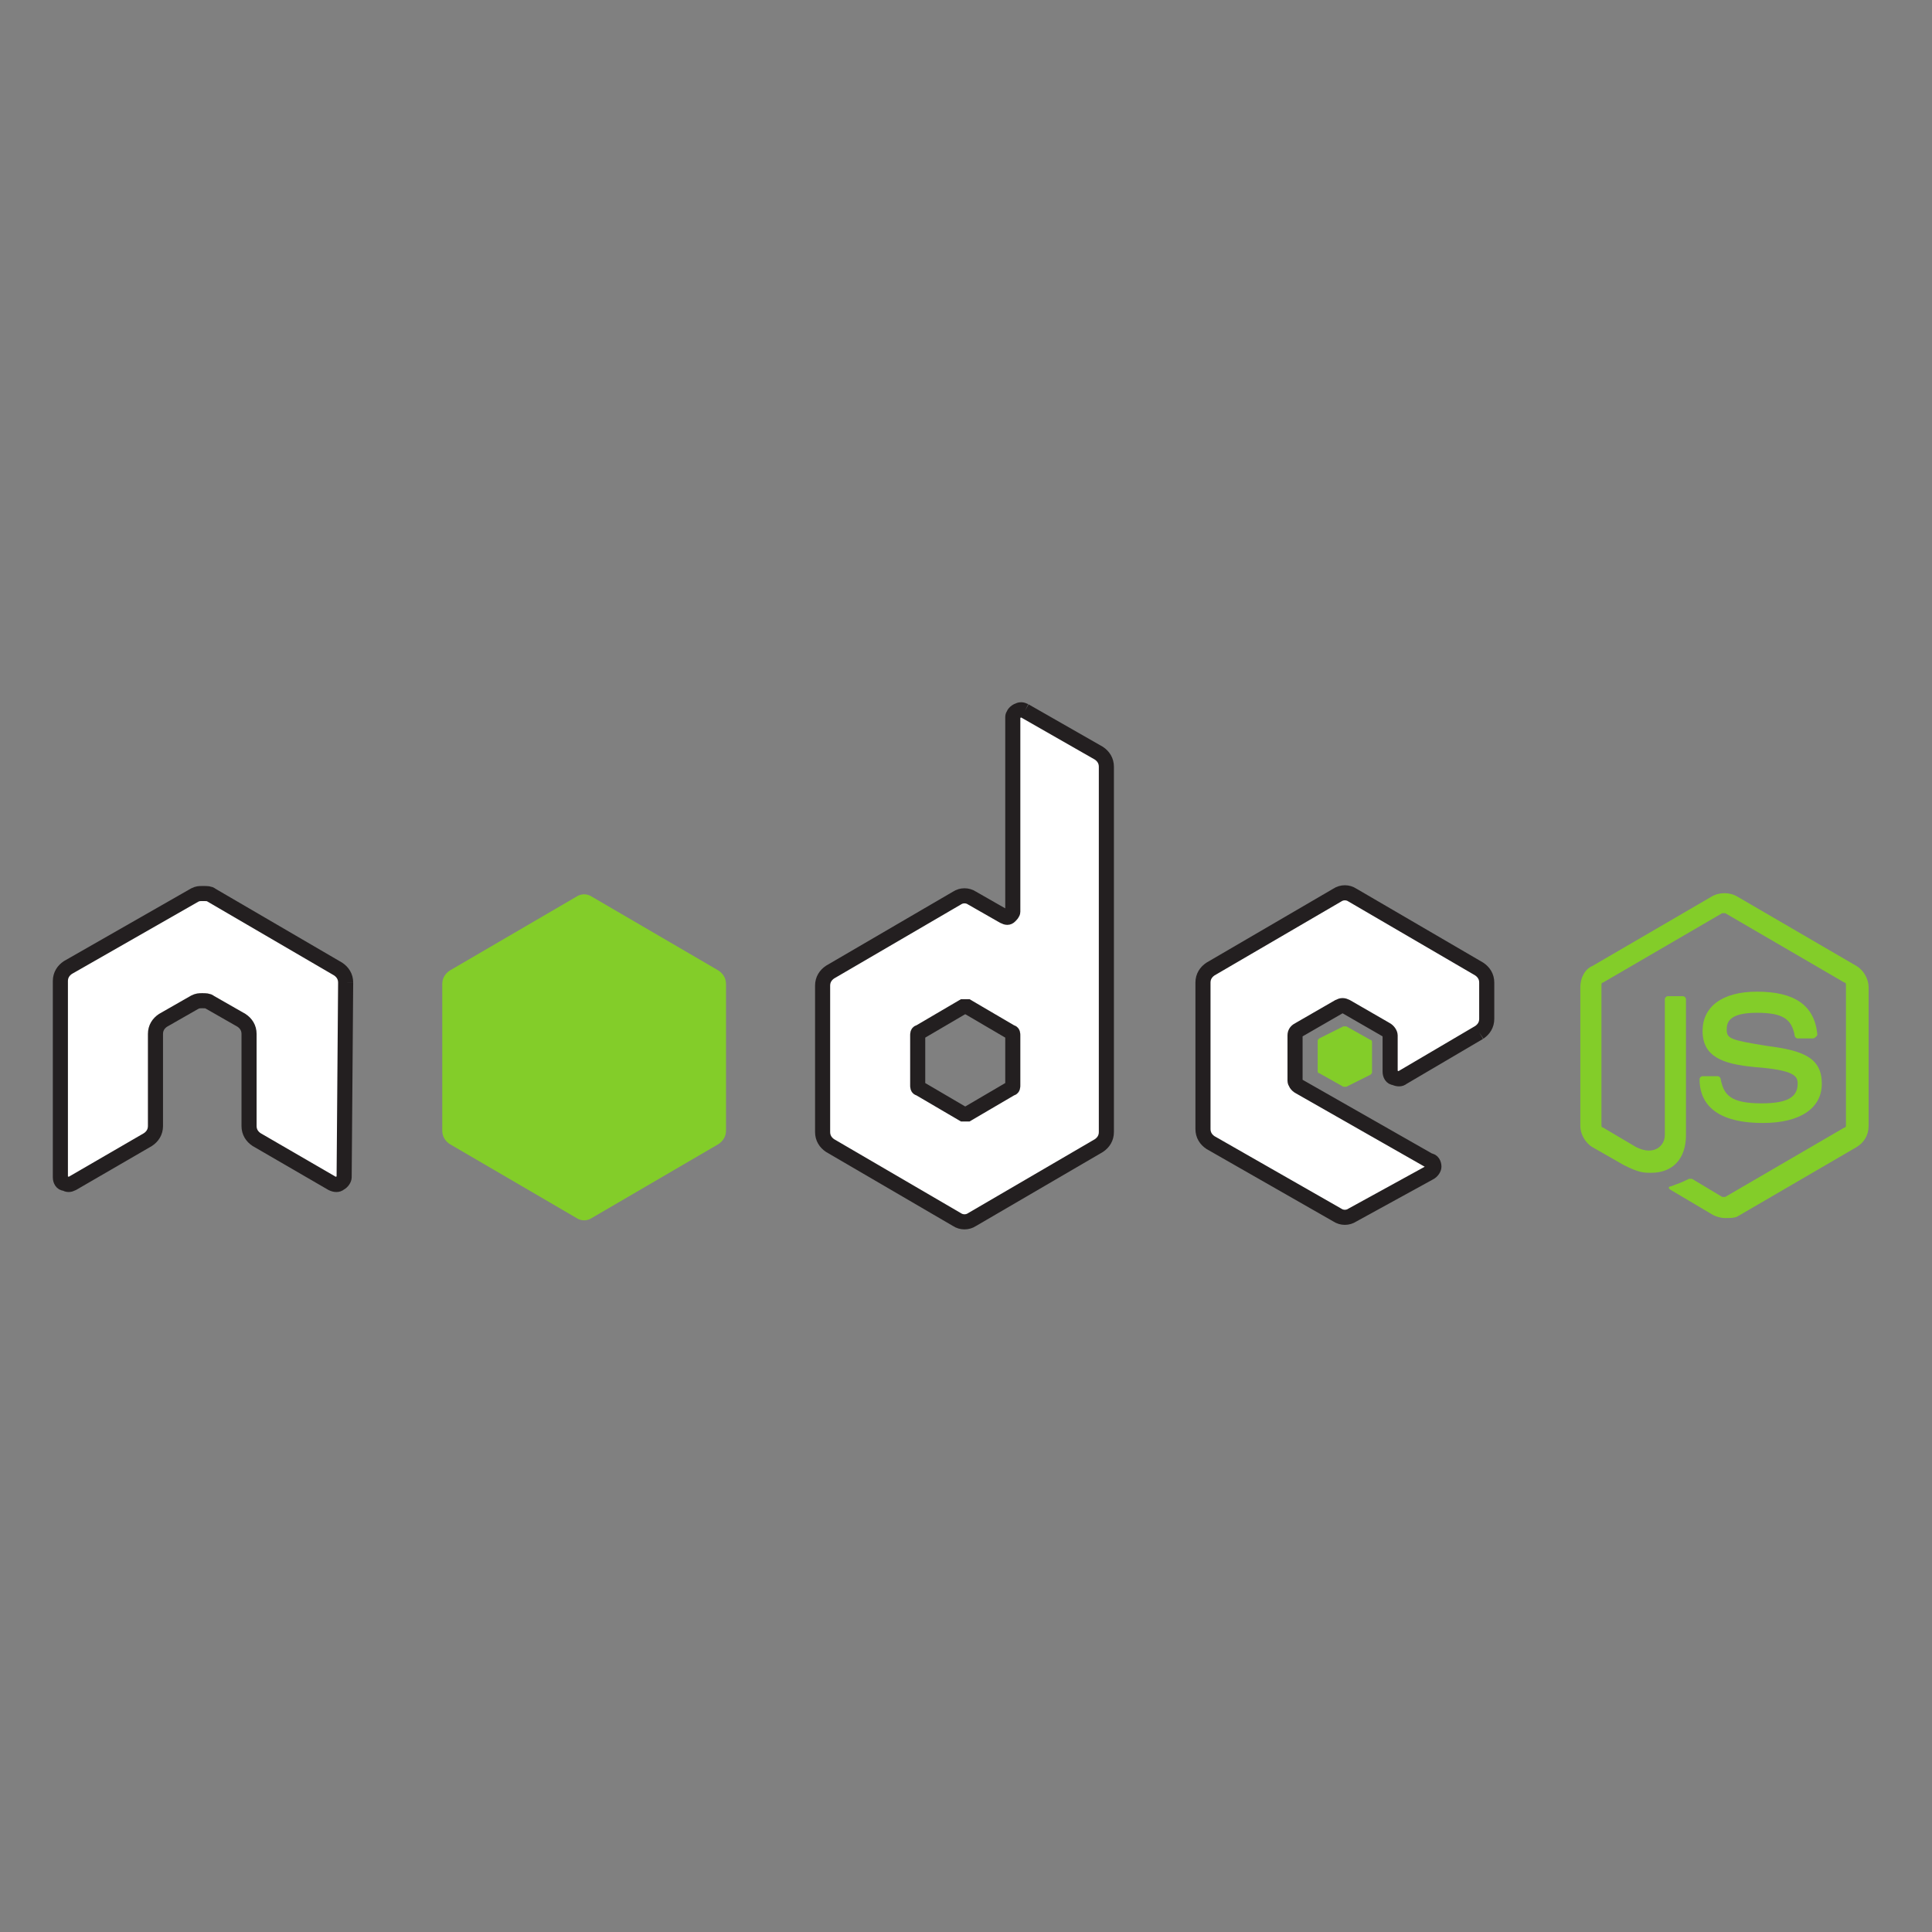 <?xml version="1.0" encoding="utf-8"?>
<!-- Generator: Adobe Illustrator 25.2.0, SVG Export Plug-In . SVG Version: 6.00 Build 0)  -->
<svg version="1.1" id="Layer_1" xmlns="http://www.w3.org/2000/svg" xmlns:xlink="http://www.w3.org/1999/xlink" x="0px" y="0px"
	 viewBox="0 0 128 128" style="enable-background:new 0 0 128 128;" xml:space="preserve">
<rect x="0" y="0" width="128" height="128" fill="#808080" stroke="none"/>
<style type="text/css">
	.st0{fill:#83CD29;}
	.st1{fill:#FFFFFF;stroke:#231F20;stroke-miterlimit:10;}
</style>
<path class="st0" d="M114.3,80.7c-0.3,0-0.6-0.1-0.8-0.2l-2.7-1.6c-0.4-0.2-0.2-0.3-0.1-0.3c0.5-0.2,0.6-0.2,1.2-0.5
	c0.1,0,0.1,0,0.2,0l2,1.2c0.1,0,0.2,0,0.2,0l7.9-4.6c0.1,0,0.1-0.1,0.1-0.2v-9.2c0-0.1,0-0.2-0.1-0.2l-7.9-4.6c-0.1,0-0.2,0-0.2,0
	l-7.9,4.6c-0.1,0-0.1,0.1-0.1,0.2v9.2c0,0.1,0,0.2,0.1,0.2l2.2,1.3c1.2,0.6,1.9-0.1,1.9-0.8v-9c0-0.1,0.1-0.2,0.2-0.2h1
	c0.1,0,0.2,0.1,0.2,0.2v9c0,1.6-0.9,2.5-2.3,2.5c-0.5,0-0.8,0-1.8-0.5l-2.1-1.2c-0.5-0.3-0.8-0.9-0.8-1.4v-9.2
	c0-0.6,0.3-1.2,0.8-1.4l7.9-4.6c0.5-0.3,1.2-0.3,1.7,0l7.9,4.6c0.5,0.3,0.8,0.9,0.8,1.4v9.2c0,0.6-0.3,1.1-0.8,1.4l-7.9,4.6
	C114.9,80.7,114.6,80.7,114.3,80.7 M116.8,74.4c-3.5,0-4.2-1.6-4.2-2.9c0-0.1,0.1-0.2,0.2-0.2h1c0.1,0,0.2,0.1,0.2,0.2
	c0.2,1,0.6,1.6,2.7,1.6c1.7,0,2.4-0.4,2.4-1.3c0-0.5-0.2-0.9-2.8-1.1c-2.2-0.2-3.5-0.7-3.5-2.4c0-1.6,1.3-2.6,3.6-2.6
	c2.5,0,3.8,0.9,4,2.8c0,0.1,0,0.1-0.1,0.2c0,0-0.1,0.1-0.2,0.1h-1c-0.1,0-0.2-0.1-0.2-0.2c-0.2-1.1-0.8-1.5-2.5-1.5
	c-1.8,0-2,0.6-2,1.1c0,0.6,0.2,0.7,2.7,1.1c2.4,0.3,3.6,0.8,3.6,2.5C120.7,73.4,119.3,74.4,116.8,74.4"/>
<path class="st1" d="M98,68.4c0.3-0.2,0.5-0.5,0.5-0.9v-2.4c0-0.4-0.2-0.7-0.5-0.9l-8.4-4.9c-0.3-0.2-0.7-0.2-1,0l-8.4,4.9
	c-0.3,0.2-0.5,0.5-0.5,0.9v9.7c0,0.4,0.2,0.7,0.5,0.9l8.4,4.8c0.3,0.2,0.7,0.2,1,0l5.1-2.8c0.2-0.1,0.3-0.3,0.3-0.4
	c0-0.2-0.1-0.4-0.3-0.4L86.1,72c-0.2-0.1-0.3-0.3-0.3-0.4v-3c0-0.2,0.1-0.3,0.3-0.4l2.6-1.5c0.2-0.1,0.3-0.1,0.5,0l2.6,1.5
	c0.2,0.1,0.3,0.3,0.3,0.4v2.4c0,0.2,0.1,0.4,0.3,0.4c0.2,0.1,0.4,0.1,0.5,0L98,68.4"/>
<path class="st0" d="M89,68c0.1,0,0.1,0,0.2,0l1.6,0.9c0.1,0,0.1,0.1,0.1,0.2v1.9c0,0.1,0,0.1-0.1,0.2L89.2,72c-0.1,0-0.1,0-0.2,0
	l-1.6-0.9c-0.1,0-0.1-0.1-0.1-0.2v-1.9c0-0.1,0-0.1,0.1-0.2L89,68"/>
<path class="st1" d="M67.1,71.9c0,0.1,0,0.2-0.1,0.2l-2.9,1.7c-0.1,0-0.2,0-0.3,0l-2.9-1.7c-0.1,0-0.1-0.1-0.1-0.2v-3.3
	c0-0.1,0-0.2,0.1-0.2l2.9-1.7c0.1,0,0.2,0,0.3,0l2.9,1.7c0.1,0,0.1,0.1,0.1,0.2L67.1,71.9L67.1,71.9z M67.9,47.1
	c-0.2-0.1-0.3-0.1-0.5,0c-0.2,0.1-0.3,0.3-0.3,0.4v12.9c0,0.1-0.1,0.2-0.2,0.3c-0.1,0.1-0.2,0.1-0.4,0l-2.1-1.2
	c-0.3-0.2-0.7-0.2-1,0L55,64.4c-0.3,0.2-0.5,0.5-0.5,0.9V75c0,0.4,0.2,0.7,0.5,0.9l8.4,4.9c0.3,0.2,0.7,0.2,1,0l8.4-4.9
	c0.3-0.2,0.5-0.5,0.5-0.9V50.8c0-0.4-0.2-0.7-0.5-0.9L67.9,47.1"/>
<path class="st0" d="M38.2,59.4c0.3-0.2,0.7-0.2,1,0l8.4,4.9c0.3,0.2,0.5,0.5,0.5,0.9v9.7c0,0.4-0.2,0.7-0.5,0.9l-8.4,4.9
	c-0.3,0.2-0.7,0.2-1,0l-8.4-4.9c-0.3-0.2-0.5-0.5-0.5-0.9v-9.7c0-0.4,0.2-0.7,0.5-0.9L38.2,59.4"/>
<path class="st1" d="M22.9,65.1c0-0.4-0.2-0.7-0.5-0.9L14,59.3c-0.1-0.1-0.3-0.1-0.5-0.1h-0.1c-0.2,0-0.3,0-0.5,0.1l-8.4,4.8
	c-0.3,0.2-0.5,0.5-0.5,0.9l0,13c0,0.2,0.1,0.4,0.3,0.4c0.2,0.1,0.3,0.1,0.5,0l5-2.9c0.3-0.2,0.5-0.5,0.5-0.9v-6.1
	c0-0.4,0.2-0.7,0.5-0.9l2.1-1.2c0.2-0.1,0.3-0.1,0.5-0.1c0.2,0,0.4,0,0.5,0.1l2.1,1.2c0.3,0.2,0.5,0.5,0.5,0.9v6.1
	c0,0.4,0.2,0.7,0.5,0.9l5,2.9c0.2,0.1,0.4,0.1,0.5,0c0.2-0.1,0.3-0.3,0.3-0.4L22.9,65.1"/>
</svg>
